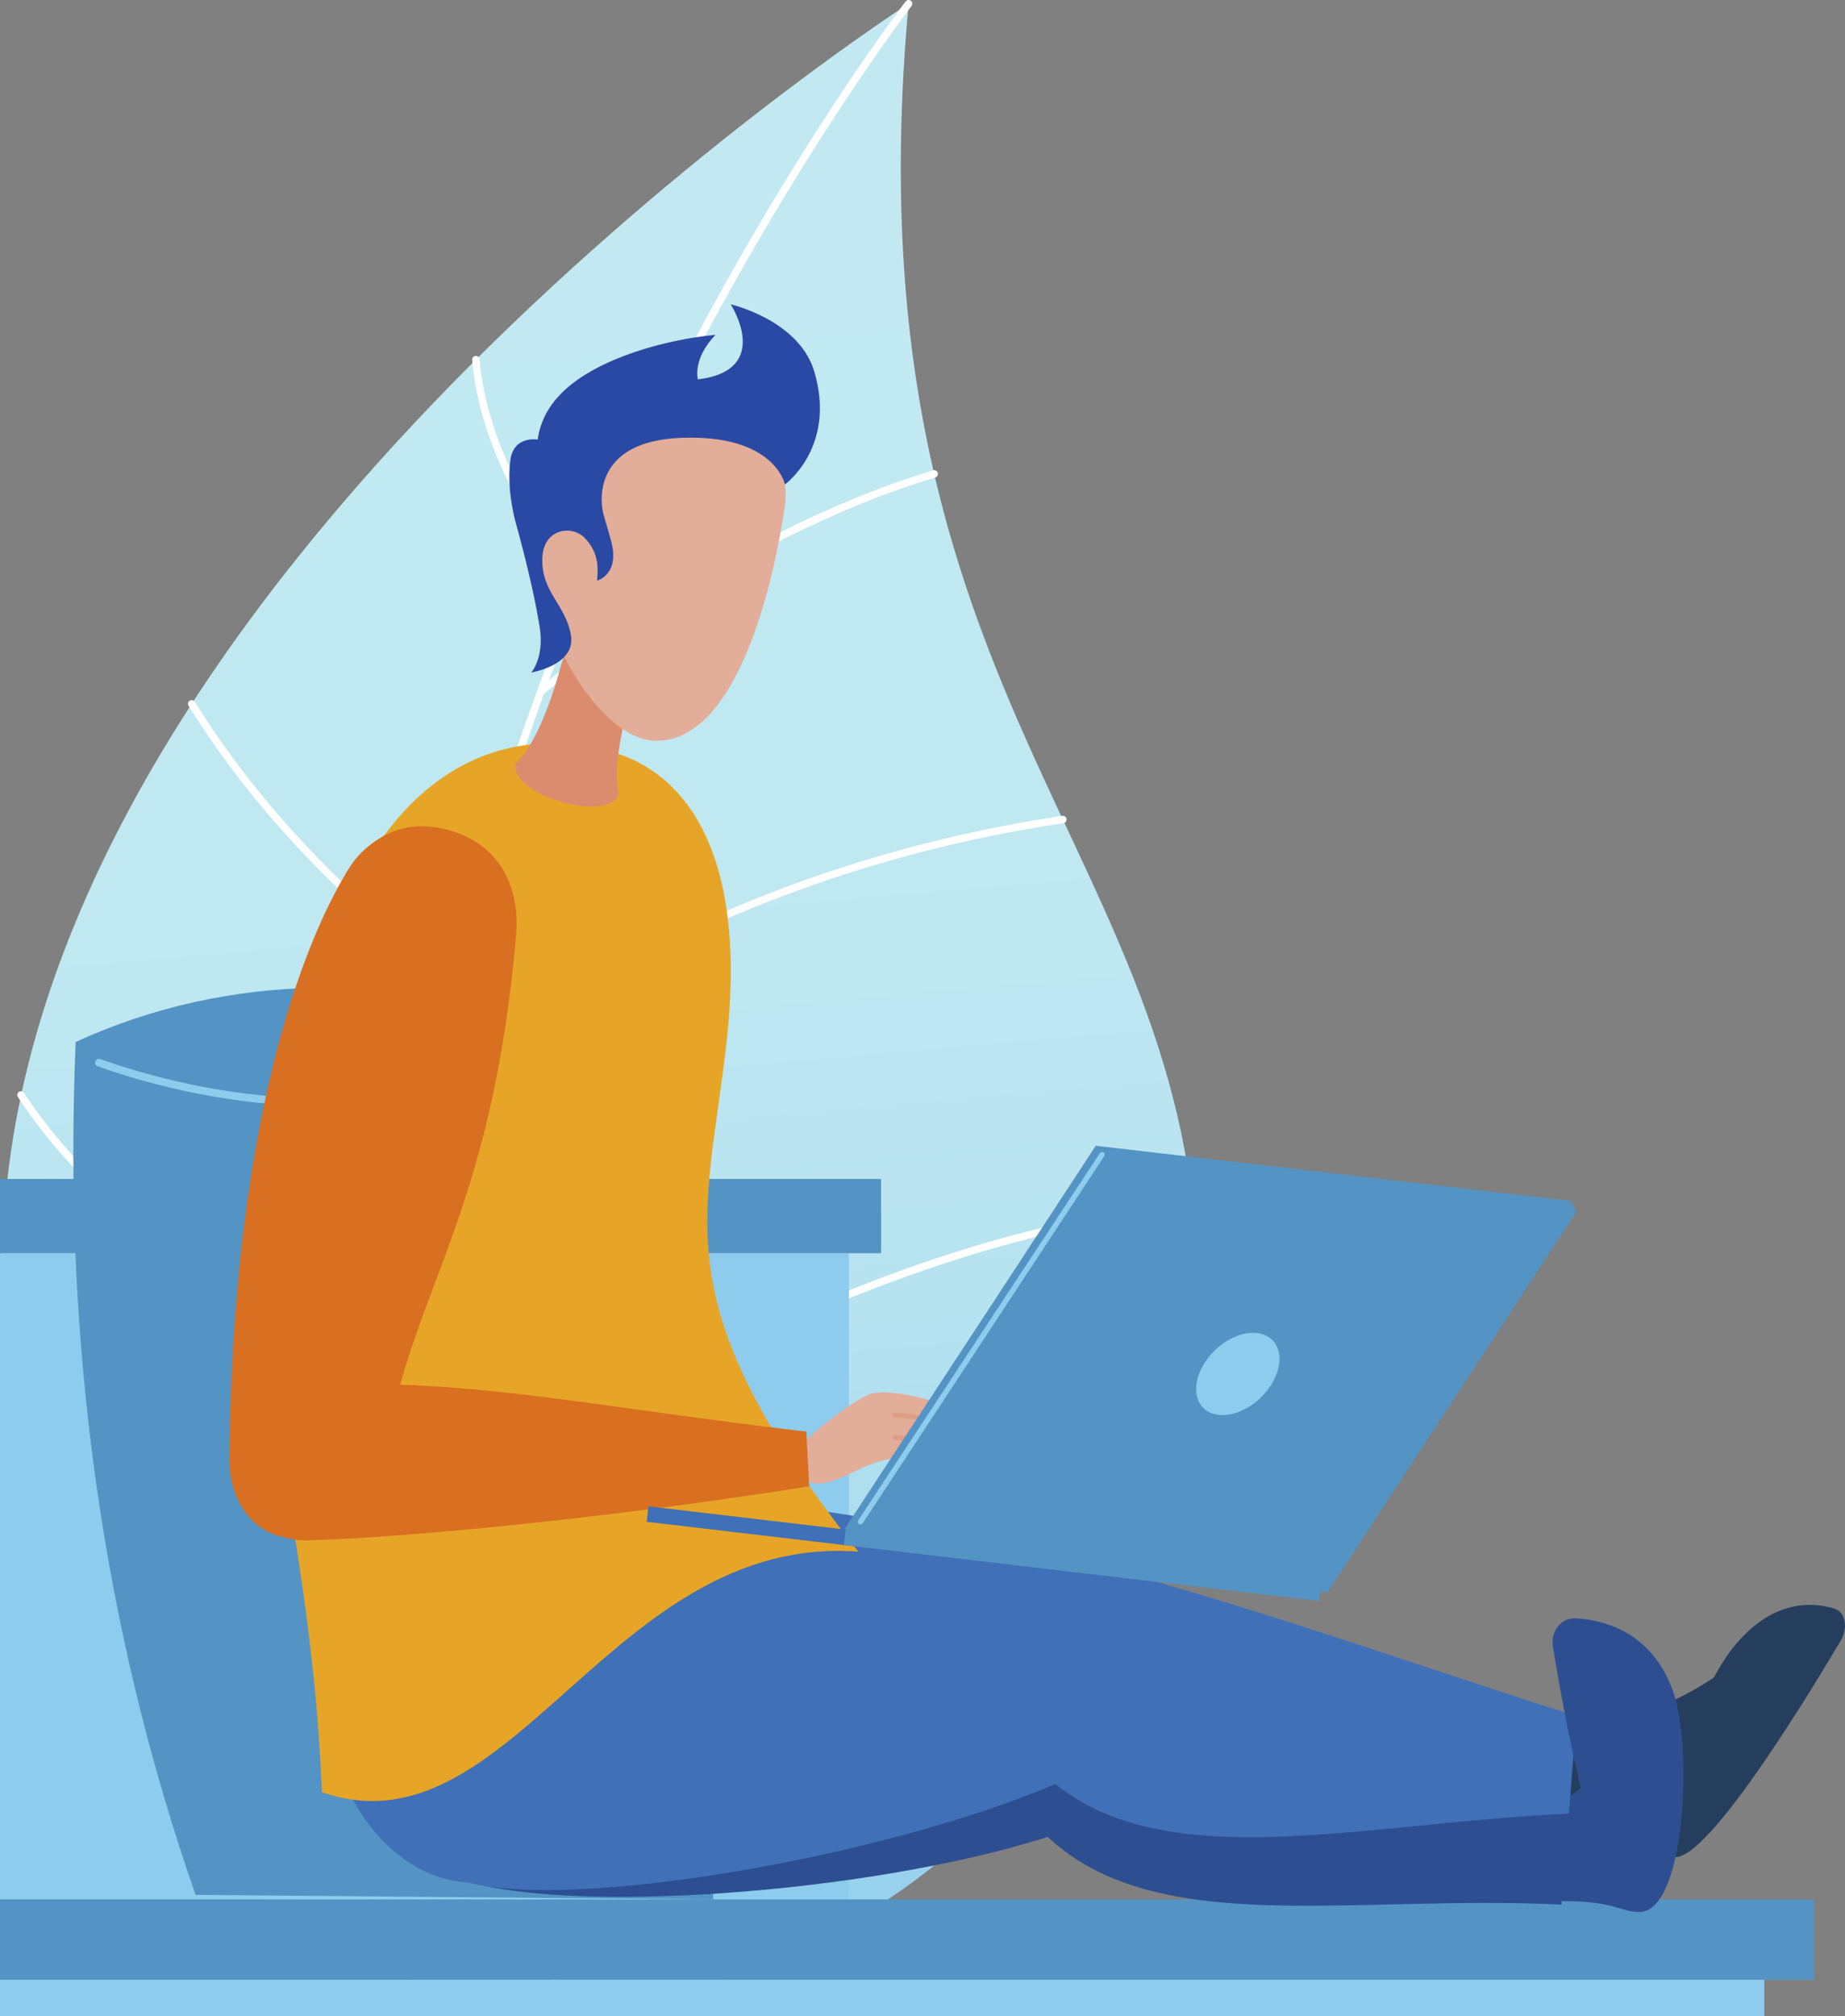 <?xml version="1.0" encoding="utf-8"?>
<!-- Generator: Adobe Illustrator 16.0.0, SVG Export Plug-In . SVG Version: 6.00 Build 0)  -->
<!DOCTYPE svg PUBLIC "-//W3C//DTD SVG 1.1//EN" "http://www.w3.org/Graphics/SVG/1.1/DTD/svg11.dtd">
<svg version="1.1" xmlns="http://www.w3.org/2000/svg" xmlns:xlink="http://www.w3.org/1999/xlink" x="0px" y="0px" width="450px"
	 height="491.656px" viewBox="0 0 450 491.656" enable-background="new 0 0 450 491.656" xml:space="preserve">
<rect x="0" y="0" width="450" height="491.656" fill="#808080" stroke="none"/>
<g id="_x2014_ÎÓÈ_x5F_2">
</g>
<g id="_x2014_ÎÓÈ_x5F_1">
	<g>
		<g>
			
				<linearGradient id="SVGID_1_" gradientUnits="userSpaceOnUse" x1="-116.048" y1="686.245" x2="190.721" y2="265.803" gradientTransform="matrix(0.688 -0.555 0.717 0.617 -229.009 7.05)">
				<stop  offset="0" style="stop-color:#8ECCED"/>
				<stop  offset="0.034" style="stop-color:#93CFED"/>
				<stop  offset="0.21" style="stop-color:#A8DAEF"/>
				<stop  offset="0.406" style="stop-color:#B7E3F0"/>
				<stop  offset="0.64" style="stop-color:#BFE8F1"/>
				<stop  offset="1" style="stop-color:#C2E9F1"/>
			</linearGradient>
			<path fill="url(#SVGID_1_)" d="M221.61,0.904c0,0-196.654,126.487-218.94,279.922
				c-14.542,100.113,31.051,190.444,118.794,207.532c54.779,10.67,160.123-38.828,169.884-154.965
				C301.637,211.021,205.115,181.276,221.61,0.904z"/>
			<g>
				<g>
					<path fill="#FFFFFF" d="M140.431,490.186c-0.082,0.143-0.202,0.264-0.356,0.346c-0.443,0.239-0.994,0.076-1.232-0.362
						c-28.011-51.37-41.121-109.1-38.966-171.587c1.724-49.959,13.153-103.05,33.975-157.798
						C169.291,67.599,220.376,1.015,220.89,0.354c0.304-0.396,0.876-0.471,1.274-0.166c0.398,0.302,0.463,0.875,0.167,1.266
						c-0.51,0.661-51.459,67.066-86.794,160.013c-32.584,85.7-58.183,212.146,4.904,327.841
						C140.596,489.592,140.582,489.924,140.431,490.186z"/>
				</g>
				<g>
					<path fill="#FFFFFF" d="M142.449,144.043c-0.051,0.089-0.117,0.169-0.198,0.239c-0.382,0.324-0.955,0.279-1.282-0.098
						c-0.235-0.273-23.487-27.573-25.806-56.412c-0.038-0.493,0.33-0.932,0.833-0.972c0.501-0.039,0.939,0.33,0.979,0.828
						c2.272,28.261,25.145,55.113,25.375,55.38C142.606,143.306,142.633,143.722,142.449,144.043z"/>
				</g>
				<g>
					<path fill="#FFFFFF" d="M228.647,116.009c-0.111,0.194-0.296,0.348-0.527,0.418c-50.525,15.141-95.196,52.537-95.643,52.913
						c-0.382,0.324-0.956,0.277-1.281-0.104c-0.326-0.379-0.278-0.947,0.105-1.273c0.448-0.377,45.399-38.012,96.294-53.266
						c0.481-0.145,0.987,0.126,1.133,0.604C228.804,115.547,228.767,115.802,228.647,116.009z"/>
				</g>
				<g>
					<path fill="#FFFFFF" d="M111.829,239.467c-0.008,0.015-0.018,0.031-0.029,0.046c-0.274,0.417-0.838,0.534-1.258,0.262
						c-0.379-0.244-38.156-25.055-64.555-67.682c-0.263-0.428-0.125-0.985,0.298-1.243c0.428-0.261,0.988-0.129,1.251,0.296
						c26.177,42.269,63.625,66.875,64,67.117C111.941,238.526,112.066,239.055,111.829,239.467z"/>
				</g>
				<g>
					<path fill="#FFFFFF" d="M260.021,200.284c-0.133,0.232-0.368,0.403-0.656,0.445c-96.924,14.397-152.586,65.964-153.137,66.482
						c-0.364,0.344-0.94,0.328-1.285-0.032c-0.344-0.361-0.328-0.939,0.034-1.276c0.556-0.524,56.635-52.479,154.121-66.958
						c0.496-0.075,0.959,0.265,1.032,0.759C260.162,199.911,260.119,200.114,260.021,200.284z"/>
				</g>
				<g>
					<path fill="#FFFFFF" d="M101.382,337.55c-0.216,0.374-0.679,0.551-1.1,0.399c-0.655-0.238-65.718-24.211-95.917-70.451
						c-0.274-0.421-0.15-0.981,0.267-1.249c0.421-0.271,0.985-0.153,1.258,0.265c29.864,45.728,94.365,69.504,95.014,69.738
						c0.472,0.172,0.714,0.69,0.543,1.158C101.43,337.459,101.407,337.505,101.382,337.55z"/>
				</g>
				<g>
					<path fill="#FFFFFF" d="M291.737,294.519c-0.142,0.247-0.398,0.425-0.704,0.452c-96.967,9.016-186.45,79.968-187.342,80.683
						c-0.392,0.312-0.964,0.252-1.279-0.135c-0.314-0.39-0.255-0.959,0.136-1.271c0.896-0.719,90.794-72.009,188.314-81.074
						c0.501-0.048,0.943,0.317,0.99,0.813C291.871,294.18,291.827,294.362,291.737,294.519z"/>
				</g>
				<g>
					<path fill="#FFFFFF" d="M112.68,420.854c-0.191,0.333-0.583,0.521-0.98,0.437c-0.62-0.132-62.406-13.609-106.453-51.827
						c-0.38-0.329-0.42-0.897-0.087-1.275c0.33-0.376,0.906-0.413,1.284-0.086c43.684,37.904,105.021,51.291,105.635,51.422
						c0.492,0.105,0.805,0.585,0.7,1.072C112.758,420.689,112.725,420.776,112.68,420.854z"/>
				</g>
				<g>
					<path fill="#FFFFFF" d="M274.523,398.6c-0.159,0.28-0.464,0.465-0.808,0.457c-84.308-1.849-156.655,35.537-157.375,35.916
						c-0.444,0.232-0.995,0.064-1.229-0.376c-0.232-0.443-0.058-0.99,0.38-1.221c0.724-0.381,73.489-37.985,158.261-36.126
						c0.503,0.012,0.901,0.425,0.89,0.922C274.64,398.328,274.598,398.473,274.523,398.6z"/>
				</g>
			</g>
		</g>
		<g>
			<rect y="482.74" fill="#8ECCED" width="430.323" height="8.916"/>
			<rect y="305.582" fill="#8ECCED" width="207.053" height="157.575"/>
		</g>
		<g>
			<rect y="463.157" fill="#5494C4" width="442.476" height="19.583"/>
			<rect y="287.476" fill="#5494C4" width="214.896" height="18.106"/>
		</g>
		<g>
			<path fill="#5494C4" d="M47.696,462.04c-22.448-64.322-32.391-133.567-29.241-207.971c36.998-16.89,78.965-17.823,126.263-1.645
				c17.337,69.039,27.289,141.118,29.241,210.732L47.696,462.04z"/>
			<g>
				<path fill="#8ECCED" d="M79.966,269.78c-18.764,0-37.517-3.25-56.146-9.757c-0.486-0.171-0.743-0.704-0.573-1.189
					c0.168-0.487,0.699-0.736,1.19-0.574c38.89,13.577,78.341,12.826,117.254-2.256c0.482-0.182,1.022,0.053,1.209,0.535
					c0.187,0.48-0.053,1.023-0.533,1.21C121.665,265.768,100.809,269.78,79.966,269.78z"/>
			</g>
		</g>
		<g>
			<path fill="#263E5E" d="M407.286,441.339l25.548-44.582c0,0-24.237,26.577-52.814,23.19c-0.693-0.081-6.715,4.214-6.436,8.903
				c0.406,6.85-5.052,13.569,12.675,11.952C402.656,439.307,401.876,441.826,407.286,441.339z"/>
			<path fill="#2D4F92" d="M400.189,466.206l-1.248-53.077c0,0-4.528,24.158-26.255,29.318c-0.679,0.162-6.948,3.816-6.943,8.515
				c0.01,6.859-5.83,13.252,11.961,12.668C394.161,463.088,394.76,466.379,400.189,466.206z"/>
			<path fill="#2D4F92" d="M79.171,403.517c2.309-27.019,20.477-44.064,40.858-43.348c7.673,0.271,79.312,11.942,130.526,29.733
				c36.797,10.658,90.675,33.514,129.118,49.513l1.239,25.007c-51.166-2.523-98.883,8.361-125.373-16.512
				c-43.998,14.056-119.077,19.131-143.87,10.104C91.413,454.936,76.863,430.535,79.171,403.517z"/>
			<path fill="#263E5E" d="M407.787,452.591c6.906,3.495,31.271-35.798,41.15-52.513c1.877-3.177,1.19-6.973-1.455-7.809
				c-5.937-1.877-15.698-1.954-24.875,9.585C413.998,412.68,399.966,448.635,407.787,452.591z"/>
			<path fill="#4070B7" d="M79.047,407.874c0.829-27.172,18.019-45.936,38.385-47.198c7.668-0.474,79.753,4.214,131.802,16.986
				c37.281,7.059,96.078,28.553,135.293,40.777l-1.873,23.777c-51.168,2.448-97.507,15.052-125.283-7.185
				c-43.115,18.289-117.718,30.638-142.939,24.042C94.061,457.969,78.219,435.046,79.047,407.874z"/>
			<path fill="#2D4F92" d="M400.189,466.206c-9.683,0.757-18.323-45.33-21.438-64.756c-0.592-3.691,2.076-7.024,5.535-6.841
				c7.769,0.414,19.051,3.937,23.916,18.215C412.769,426.22,411.155,465.349,400.189,466.206z"/>
			<circle fill="#C04429" cx="121.446" cy="346.209" r="18.016"/>
			<path fill="#E7A527" d="M149.23,183.33c17.851,5.071,33.156,24.454,27.991,70.696c-4.943,44.256-16.041,63.236,32.148,124.338
				c-60.487-4.528-84.582,74.686-130.836,58.647c-3.745-89.702-30.915-116.89,3.809-211.511
				C95.468,189.862,121.446,175.439,149.23,183.33z"/>
			<circle fill="#D96F21" cx="103.404" cy="223.119" r="21.547"/>
			<circle fill="#D96F21" cx="74.683" cy="357.602" r="18.017"/>
			<path fill="#D96F21" d="M82.86,215.566c5.583-10.201,13.69-16.088,25.297-13.463c13.789,3.118,18.752,14.243,17.71,26.098
				c-6.525,74.186-28.355,88.276-32.993,134.614c-0.859,8.582-11.07,14.87-24.021,11.939c-8.482-1.918-12.996-10.385-12.911-19.009
				C56.833,265.256,77.489,225.38,82.86,215.566z"/>
			<g>
				<path fill="#E2AD99" d="M242.439,353.252c-0.615,1.654-3.456,0.139-8.136-2.665c0,0,3.81,3.592,2.479,4.642
					c-1.851,1.462-8.506-1.81-8.506-1.81s2.028,1.783,1.71,3.012c-0.315,1.217-3.626,1.124-9.79-0.592
					c-3.185-0.887-9.188,1.617-11.893,3.018c-2.705,1.4-7.84,3.704-10.586,2.597c-2.746-1.107-6.768,2.604-7.627-1.532
					s18.175-19.231,22.77-20.185c4.595-0.955,13.718,1.345,18.024,3.087S243.163,351.308,242.439,353.252z"/>
				<g>
					<path fill="#DE9E85" d="M226.697,353.238c-0.099,0-0.198-0.022-0.289-0.074c-0.037-0.021-3.706-2.05-8.034-2.05
						c-0.034,0-0.067,0-0.1,0h-0.003c-0.324,0-0.588-0.259-0.59-0.584c-0.002-0.364,0.329-0.596,0.698-0.596
						c4.642,0,8.447,2.113,8.607,2.201c0.285,0.158,0.386,0.518,0.227,0.803C227.103,353.131,226.902,353.238,226.697,353.238z"/>
				</g>
				<g>
					<path fill="#DE9E85" d="M232.645,350.2c-0.13,0-0.258-0.04-0.366-0.125c-0.059-0.049-5.829-4.545-14.098-4.36
						c-0.327,0.004-0.596-0.248-0.605-0.574c-0.007-0.324,0.25-0.596,0.576-0.603c0.204-0.008,0.407-0.011,0.609-0.011
						c8.323,0,14.006,4.43,14.251,4.622c0.255,0.203,0.298,0.573,0.096,0.829C232.99,350.126,232.818,350.2,232.645,350.2z"/>
				</g>
			</g>
			<circle fill="#D96F21" cx="74.352" cy="357.183" r="18.016"/>
			<path fill="#D96F21" d="M197.373,362.419c-64.029,10.174-118.003,13.674-123.964,13.014
				c-10.705-1.187-17.458-9.215-16.815-19.144c0.64-9.886,4.221-17.229,17.142-18.177c37.309-2.736,68.805,4.647,122.927,10.973
				L197.373,362.419z"/>
			<g>
				<path fill="#DB8C6F" d="M125.765,186.193c5.214-5.064,8.964-16.081,11.198-24.369c1.454-5.393,6.758-8.662,11.814-7.167l0,0
					c5.056,1.494,7.73,7.122,6.02,12.438c-2.63,8.171-5.471,19.456-3.847,26.54C148.564,200.962,123.785,193.639,125.765,186.193z"
					/>
			</g>
			<g>
				<path fill="#E2AD99" d="M191.375,123.74c-2.442,16.865-11.285,57.771-31.875,56.857c-14.115-0.627-29.33-29.398-27.783-42.912
					c1.566-13.699-3.207-36.277,30.328-35.476C189.019,102.854,192.717,114.477,191.375,123.74z"/>
				<path fill="#2A49A4" d="M131.143,107.193c0.724-5.065,3.519-12.29,16.282-18.378c12.763-6.089,27.086-7.173,27.086-7.173
					c-5.704,5.951-4.298,10.869-4.298,10.869c18.448-2.241,8.002-18.298,8.002-18.298s16.711,3.807,20.417,16.469
					c5.386,18.406-7.186,27.446-7.186,27.446s-2.428-12.256-25.287-11.368c-22.054,0.856-19.744,16.207-18.908,18.894
					c0.572,1.841,1.143,3.886,1.781,6.215c2.258,8.241-3.393,9.708-3.393,9.708c0.095-1.958,0.885-6.682-3.25-10.606
					c-3.179-3.016-10.05-1.973-10.132,5.424c-0.089,8.124,5.549,10.833,6.97,18.322c1.421,7.488-9.636,9.258-9.636,9.258
					s3.238-3.652,2.034-11.114c-1.205-7.461-3.389-16.546-5.823-25.353c-0.548-1.984-2.183-8.731-1.315-15.33
					C125.28,106.14,131.143,107.193,131.143,107.193z"/>
			</g>
			<g>
				
					<rect x="157.48" y="374.252" transform="matrix(-0.993 -0.117 0.117 -0.993 389.103 775.13)" fill="#4070B7" width="119.625" height="3.796"/>
				<polygon fill="#5494C4" points="267.26,279.386 383.072,292.829 384.526,295.398 323.743,388.311 207.931,374.867 
					206.139,372.626 				"/>
				
					<rect x="205.57" y="379.739" transform="matrix(-0.993 -0.117 0.117 -0.993 481.349 791.521)" fill="#5494C4" width="116.657" height="3.796"/>
				<g>
					<path fill="#8ECCED" d="M209.876,371.716c-0.124,0-0.248-0.033-0.359-0.107c-0.299-0.196-0.383-0.603-0.185-0.902
						l58.924-89.527c0.199-0.295,0.602-0.385,0.902-0.185c0.301,0.196,0.383,0.604,0.185,0.903l-58.923,89.526
						C210.294,371.613,210.087,371.716,209.876,371.716z"/>
				</g>
				<path fill="#8ECCED" d="M310.587,336.725c-2.912,5.462-9.162,9.128-13.96,8.188c-4.797-0.938-6.324-6.127-3.412-11.589
					c2.913-5.46,9.162-9.126,13.959-8.188C311.972,326.076,313.5,331.265,310.587,336.725z"/>
			</g>
		</g>
	</g>
</g>
</svg>
